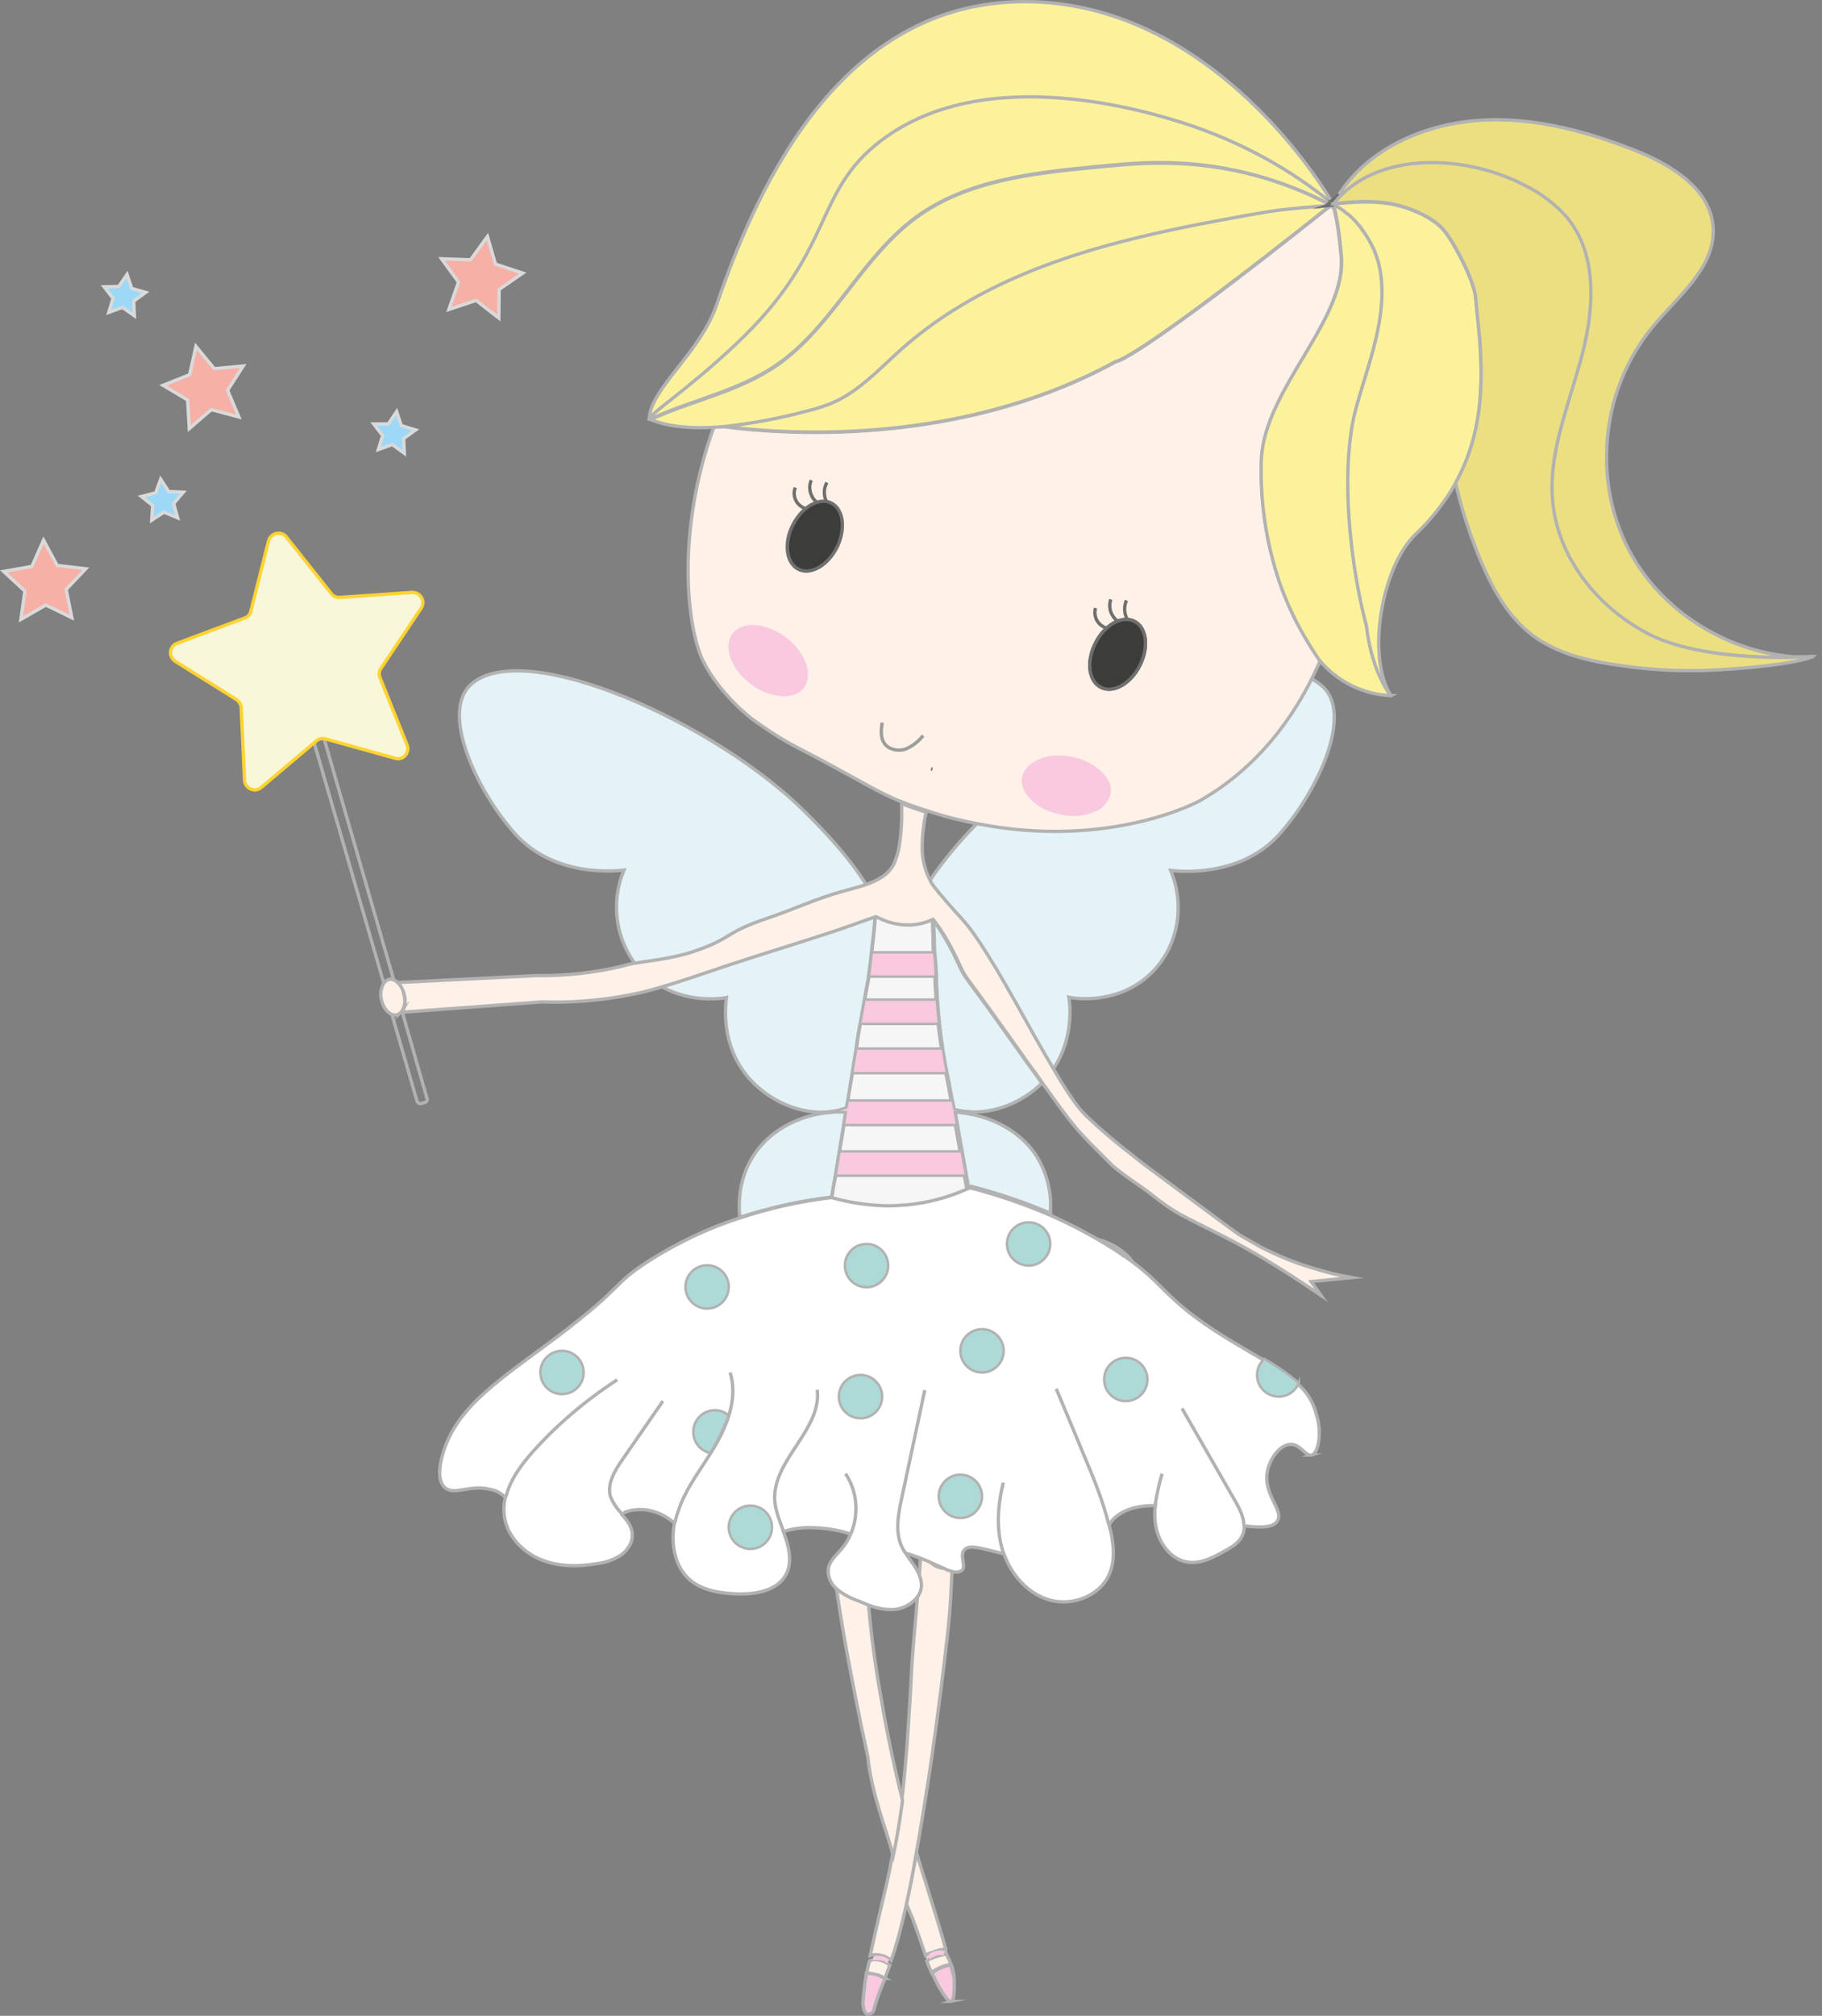 <?xml version="1.0" encoding="UTF-8" standalone="no"?>
<!-- Generator: Adobe Illustrator 26.3.1, SVG Export Plug-In . SVG Version: 6.00 Build 0)  -->

<svg
   version="1.1"
   id="Warstwa_1"
   x="0px"
   y="0px"
   viewBox="0 0 547.487 605.458"
   xml:space="preserve"
   sodipodi:docname="wrozka-logo.svg"
   width="547.487"
   height="605.458"
   inkscape:version="1.2 (dc2aeda, 2022-05-15)"
   xmlns:inkscape="http://www.inkscape.org/namespaces/inkscape"
   xmlns:sodipodi="http://sodipodi.sourceforge.net/DTD/sodipodi-0.dtd"
   xmlns="http://www.w3.org/2000/svg"
   xmlns:svg="http://www.w3.org/2000/svg"><rect x="0" y="0" width="547.487" height="605.458" fill="#808080" stroke="none"/><defs
   id="defs210" /><sodipodi:namedview
   id="namedview208"
   pagecolor="#ffffff"
   bordercolor="#666666"
   borderopacity="1.0"
   inkscape:showpageshadow="2"
   inkscape:pageopacity="0.0"
   inkscape:pagecheckerboard="0"
   inkscape:deskcolor="#d1d1d1"
   showgrid="false"
   inkscape:zoom="0.32350925"
   inkscape:cx="387.93327"
   inkscape:cy="248.83369"
   inkscape:window-width="1440"
   inkscape:window-height="791"
   inkscape:window-x="0"
   inkscape:window-y="23"
   inkscape:window-maximized="0"
   inkscape:current-layer="Warstwa_1" />
<style
   type="text/css"
   id="style9">
	.st0{fill:#F8C9DF;stroke:#B2B2B2;stroke-miterlimit:10;}
	.st1{fill:#F8C9DF;}
	.st2{fill:#FEF1E8;stroke:#B2B2B2;stroke-miterlimit:10;}
	.st3{fill:#E4F3F7;stroke:#B2B2B2;stroke-miterlimit:10;}
	.st4{fill:#EDEDED;stroke:#B2B2B2;stroke-miterlimit:10;}
	.st5{fill:none;stroke:#706F6F;stroke-miterlimit:10;}
	.st6{fill:none;stroke:#B2B2B2;stroke-miterlimit:10;}
	.st7{fill:#FCF29C;stroke:#B2B2B2;stroke-miterlimit:10;}
	.st8{fill:#3C3C3B;stroke:#706F6F;stroke-miterlimit:10;}
	.st9{fill:#F6F6F6;stroke:#B2B2B2;stroke-miterlimit:10;}
	.st10{fill:#F8F7D9;stroke:#FFD332;stroke-miterlimit:10;}
	.st11{fill:none;stroke:#9D9D9C;stroke-miterlimit:10;}
	.st12{fill:#ECDF82;stroke:#B2B2B2;stroke-miterlimit:10;}
	.st13{fill:#FFFFFF;stroke:#B2B2B2;stroke-miterlimit:10;}
	.st14{fill:#F6B0A6;stroke:#DADADA;stroke-miterlimit:10;}
	.st15{fill:#9DD8F7;stroke:#DADADA;stroke-miterlimit:10;}
	.st16{fill:#F8C9DF;stroke:#B2B2B2;stroke-width:0.75;stroke-miterlimit:10;}
	.st17{fill:#ADDAD6;stroke:#B2B2B2;stroke-width:0.75;stroke-miterlimit:10;}
</style>
<path
   class="st0"
   d="m 285.781,601.134 c -0.9,0.2 -2.2,-2 -3.4,-4 -0.9,-1.5 -1.6,-3 -2.3,-4.6 0.2,-0.1 0.3,-0.2 0.5,-0.3 1.6,-1.1 3.4,-1.8 5.3,-2.1 0.5,1.5 0.8,3.1 0.9,4.7 -0.1,0.3 0.3,5.9 -1,6.3 z"
   id="path11" />
<path
   class="st1"
   d="m 284.681,587.034 c -1.3,0.2 -2.6,0.5 -3.9,1 -0.8,0.2 -1.5,0.6 -2.1,1 -0.2,-0.6 -0.4,-1.1 -0.6,-1.6 0.6,-0.4 1.3,-0.7 2,-0.9 1.3,-0.5 2.7,-0.9 4.1,-1 0.2,0.5 0.4,1 0.5,1.5 z"
   id="path13" />
<path
   class="st2"
   d="m 284.181,585.434 c -1.4,0.1 -2.8,0.5 -4.1,1 -0.7,0.2 -1.4,0.5 -2,0.9 -0.2,-0.5 -0.3,-1 -0.5,-1.5 -0.7,-2.1 -1.8,-5.4 -3.3,-9.4 -0.7,-1.6 -1.3,-3.1 -1.9,-4.6 0.9,-4.1 1.9,-9.2 3,-15.5 0.5,1.6 0.9,3 1.2,4 1,3.4 1.3,4 2.8,9.1 2.1,6.5 3.7,12 4.8,16 z"
   id="path15" />
<path
   class="st2"
   d="m 285.681,590.034 c -1.9,0.3 -3.7,1 -5.3,2.1 -0.1,0.1 -0.3,0.2 -0.5,0.3 -0.5,-1.2 -1,-2.3 -1.4,-3.5 0.7,-0.4 1.4,-0.8 2.1,-1 1.2,-0.5 2.6,-0.8 3.9,-1 0.1,0.2 0.1,0.5 0.2,0.7 0.5,0.8 0.8,1.6 1,2.4 z"
   id="path17" />
<path
   class="st2"
   d="m 267.381,590.234 c -0.5,1.3 -1,2.7 -1.5,4 -0.4,-0.3 -0.9,-0.5 -1.4,-0.6 -1.3,-0.5 -2.7,-0.8 -4.1,-0.8 0.3,-1.5 0.5,-2.5 0.7,-3.1 0.1,-0.3 0.1,-0.5 0.2,-0.8 0.3,-0.2 0.7,-0.3 1.1,-0.3 1.8,-0.2 3.6,0.4 5,1.6 z"
   id="path19" />
<path
   class="st0"
   d="m 265.881,594.234 c 0,0.1 -0.1,0.2 -0.1,0.3 0,0.1 -0.1,0.3 -0.1,0.4 -1.2,2.7 -2.2,5.5 -3,8.3 0,0.5 -0.2,0.9 -0.5,1.2 -0.4,0.4 -0.9,0.6 -1.5,0.5 -1,-0.2 -1.2,-1.8 -1.3,-2.4 -0.1,-0.5 -0.1,-1.1 0,-1.7 0,-1 0.2,-2.4 0.4,-4.2 0.1,-1.2 0.3,-2.3 0.5,-3.3 0,-0.2 0.1,-0.4 0.1,-0.7 1.4,0.1 2.8,0.3 4.1,0.8 0.5,0.4 1,0.6 1.4,0.8 z"
   id="path21" />
<path
   class="st3"
   d="m 263.181,275.034 c 0,0 0,0.1 0,0.1 0,0 0,0.1 0,0.3 0,0 0,0.2 -0.1,0.8 -0.4,5 -0.5,5.3 -0.5,5.3 -0.2,1.2 -0.3,2.4 -0.4,3.5 0,0.3 -0.1,0.6 -0.1,0.9 -0.3,2.9 -0.6,5.4 -0.9,7.3 -0.1,0.6 -0.2,1 -0.2,1.5 -0.1,0.9 -0.4,2.5 -1,5.4 0,0.3 -0.1,0.7 -0.2,1.1 -0.5,2.7 -0.9,4.9 -1.1,6.2 -0.1,0.6 -0.2,1.1 -0.3,1.5 -0.2,1.4 -0.5,2.8 -0.7,4.2 0,0.1 0,0.2 0,0.4 0,0.2 -0.1,0.3 -0.1,0.5 0,0.2 -0.1,0.6 -0.1,0.9 -0.4,2.5 -0.8,4.9 -1.2,7.4 -0.5,2.8 -0.9,5.5 -1.4,8.3 -0.1,0.7 -0.2,1.4 -0.4,2.1 -1.6,0.6 -3.3,1 -5,1.2 -8.8,1 -18.5,-3.2 -24.6,-10.3 -8.5,-9.9 -6.8,-22 -6.6,-24 -0.9,0.2 -10.6,1.8 -19.6,-3.4 0.3,-0.1 0.6,-0.2 0.9,-0.3 4.9,-1.5 10.5,-3.4 19.6,-6.4 10.3,-3.4 20.6,-6.5 30.9,-9.9 4.8,-1.6 10.3,-3.7 13.1,-4.6 z"
   id="path23" />
<path
   class="st3"
   d="m 270.581,298.534 c 0,0.4 0,1 0,1.7 -0.1,2.5 -0.3,4.9 -0.6,7.3 -0.1,0.5 -0.1,1 -0.2,1.5 v 0 c -0.3,2 -0.8,3.9 -1.3,5.8 -0.7,2.5 -1.7,5 -2.9,7.4 -1.7,3.3 -4.1,6.2 -7.2,8.3 -1,0.7 -2,1.3 -3.1,1.7 -0.3,0.1 -0.6,0.2 -0.9,0.4 0.1,-0.7 0.2,-1.4 0.4,-2.1 0.4,-2.8 0.9,-5.5 1.3,-8.3 0.4,-2.5 0.8,-4.9 1.2,-7.4 0,-0.3 0.1,-0.6 0.1,-0.9 0,-0.3 0.1,-0.3 0.1,-0.5 0,-0.2 0,-0.2 0,-0.4 0.2,-1.4 0.5,-2.8 0.7,-4.2 0.1,-0.3 0.1,-0.8 0.3,-1.5 0.3,-1.4 0.6,-3.5 1.1,-6.2 0.1,-0.4 0.1,-0.8 0.2,-1.1 0.5,-2.9 0.8,-4.4 1,-5.4 0.1,-0.5 0.1,-1 0.2,-1.5 0.3,-2 0.6,-4.5 0.9,-7.3 0,-0.3 0.1,-0.6 0.1,-0.9 0.1,-1.2 0.3,-2.4 0.4,-3.5 0,0 0.1,-0.3 0.5,-5.3 0.1,-0.6 0.1,-0.8 0.1,-0.8 0,-0.2 0,-0.3 0,-0.3 0,0 0,-0.1 0,-0.1 -2.8,0.9 -8.3,3 -13.2,4.6 -10.3,3.4 -20.6,6.5 -30.9,9.9 -9,3 -14.6,5 -19.6,6.4 -0.3,0.1 -0.6,0.2 -0.9,0.3 -2,-1.2 -3.8,-2.6 -5.4,-4.2 -0.9,-1 -1.8,-2 -2.6,-3.1 v 0 c -5.6,-8 -6.7,-18.4 -2.9,-27.5 -2.2,0.3 -20.9,2.3 -32.7,-10.9 -11.8,-13.2 -22.6,-36.8 -13.1,-45 16.2,-14 73.4,11.7 100.3,38.5 5.2,5.2 12.2,12.3 18,21.3 2,3.2 3.8,6.5 5.4,9.9 l 0.5,1.2 v 0 c 1.3,3.1 2.4,6.4 3.1,9.7 0.2,0.8 0.4,1.6 0.5,2.4 v 0 c 0.3,1.6 0.5,3.2 0.6,4.9 0.5,1.7 0.6,3.4 0.5,5.2 z"
   id="path25" />
<path
   class="st3"
   d="m 313.181,325.234 c -5.9,5.9 -14.4,9.3 -22.2,8.7 -1.4,-0.1 -2.9,-0.3 -4.3,-0.7 -0.2,-0.9 -0.3,-1.8 -0.5,-2.6 -0.4,-2 -0.7,-3.8 -1,-5.4 l -0.6,-2.9 c -0.2,-0.8 -0.3,-1.6 -0.5,-2.5 -0.1,-0.6 -0.2,-1.2 -0.3,-1.8 -0.2,-1 -0.4,-2 -0.5,-3.1 -0.4,-2.4 -0.7,-4.8 -1,-7.4 0,-0.1 0,-0.2 0,-0.4 -0.1,-1 -0.2,-2 -0.3,-3 0,-0.1 0,-0.1 0,-0.2 -0.1,-0.8 -0.1,-1.7 -0.2,-2.5 v 0 c 0,-0.4 -0.1,-0.8 -0.1,-1.2 0,-0.4 -0.1,-0.9 -0.1,-1.3 0,-0.1 0,-0.3 0,-0.5 -0.1,-1.2 -0.1,-2.4 -0.2,-3.6 0,-0.5 0,-1 0,-1.5 -0.1,-2.9 -0.3,-5.6 -0.5,-7.3 -0.1,-1.2 -0.1,-2 -0.1,-2 0,-3.3 -0.3,-5.9 -0.2,-8.2 5.2,6.6 8.3,14.7 9.2,16.1 0.2,0.2 0.7,1.2 1.6,2.4 1.1,1.7 2.2,2.8 12.3,17 0.9,1.3 1.9,2.7 3,4.2 1.1,1.5 2.2,3.1 3.2,4.5 v 0 c 1.1,2.1 2.2,3.8 3.3,5.2 z"
   id="path27" />
<path
   class="st3"
   d="m 384.481,250.534 c -11.8,13.2 -30.5,11.2 -32.7,10.9 4.4,10.6 2.2,22.7 -5.5,30.5 -10,10.2 -23.9,7.9 -25.1,7.6 0.3,1.8 1.6,11.9 -4.4,21.1 -0.7,1 -1.4,2 -2.2,2.9 -0.5,0.6 -1,1.1 -1.6,1.7 -1,-1.5 -2.2,-3.1 -3.6,-5 v 0 c -1,-1.3 -2,-2.8 -3.2,-4.5 -1.2,-1.7 -2.1,-2.9 -3,-4.2 -10.1,-14.2 -11.2,-15.4 -12.3,-17 -0.9,-1.2 -1.5,-2.2 -1.6,-2.4 -0.9,-1.4 -4,-9.6 -9.2,-16.1 0,2.2 0.2,4.9 0.2,8.2 0,0 0,0.8 0.1,2 0.1,1.7 0.3,4.5 0.5,7.3 0,0.5 0,1 0,1.5 0,1.2 0.1,2.4 0.2,3.6 0,0.1 0,0.3 0,0.5 0,0.4 0,0.9 0.1,1.3 0.1,0.4 0.1,0.8 0.1,1.2 v 0 c 0.1,0.9 0.1,1.7 0.2,2.5 0,0.1 0,0.2 0,0.2 0.1,1 0.2,2 0.3,3 0,0.1 0,0.2 0,0.4 0.3,2.5 0.6,5 1,7.4 0.2,1 0.3,2.1 0.5,3.1 0.1,0.6 0.2,1.2 0.3,1.8 0.2,0.8 0.3,1.6 0.5,2.5 l 0.6,2.9 c 0.3,1.5 0.6,3.4 1,5.4 0.1,0.8 0.3,1.7 0.5,2.6 -0.9,-0.2 -1.7,-0.5 -2.5,-0.9 -1.1,-0.5 -2.1,-1 -3.1,-1.7 -3,-2.1 -5.5,-5 -7.2,-8.3 -1.2,-2.3 -2.2,-4.8 -2.9,-7.4 -0.6,-1.9 -1,-3.8 -1.3,-5.8 v 0 c -0.1,-0.5 -0.2,-1 -0.2,-1.5 -0.3,-2.4 -0.5,-4.9 -0.6,-7.3 0,-0.7 0,-1.3 0,-1.7 0,-1.7 0,-3.4 0.2,-5.1 0.1,-1.6 0.3,-3.3 0.6,-4.9 v 0 c 0.1,-0.8 0.3,-1.6 0.5,-2.4 0.6,-2.9 1.5,-5.7 2.6,-8.5 0.2,-0.7 0.5,-1.3 0.8,-2 1.7,-3.9 3.8,-7.7 6.2,-11.3 4.1,-6 8.8,-11.7 13.9,-16.9 1.2,-1.2 2.3,-2.4 3.4,-3.5 3.2,-3.1 6.5,-6.1 10,-8.9 3.5,-2.8 7.3,-5.5 11.2,-8.1 26.6,-17.7 61,-30.4 75.9,-23.5 1.2,0.5 2.2,1.2 3.2,2 10.2,8 -0.7,31.7 -12.4,44.8 z"
   id="path29" />
<path
   class="st3"
   d="m 254.181,334.034 -0.6,3.9 c -0.4,2.6 -0.8,5.2 -1.3,7.9 -0.4,2.4 -0.8,4.9 -1.2,7.3 -0.3,2.1 -0.7,4.3 -1.1,6.4 -9.4,1.1 -18.7,3.2 -27.7,6.1 -0.5,-5.3 0,-12.7 4.7,-19.4 5.3,-7.5 14.1,-11.4 22.3,-12.1 1.6,-0.2 3.3,-0.2 4.9,-0.1 z"
   id="path31" />
<path
   class="st4"
   d="m 268.881,347.334 c 0,1.9 -0.2,3.9 -0.7,5.8 -0.6,3 -1.5,5.9 -2.7,8.8 l -0.6,1.4 c -3.8,8.7 -8.6,17 -14.2,24.6 -6.8,9.1 -19.1,22.5 -30.7,28.5 -0.9,0.5 -1.9,0.9 -2.8,1.3 -4.8,2 -9.4,2.6 -13.2,0.7 -10.8,-5.3 -16.5,-30.5 -4.2,-41.5 8.6,-7.7 21.9,-4.7 23.7,-4.2 -0.7,-2.3 -1.1,-4.6 -1.3,-6.9 9,-3 18.3,-5 27.7,-6.1 0.3,-2.1 0.7,-4.3 1.1,-6.4 0.4,-2.4 0.8,-4.9 1.2,-7.3 0.4,-2.6 0.9,-5.2 1.3,-7.9 l 0.6,-3.9 c 4.5,0.3 8.5,1.6 11.1,3.9 0.3,0.2 0.6,0.5 0.8,0.8 1.7,2 2.7,4.5 2.8,7.1 0.1,0.2 0.1,0.8 0.1,1.3 z"
   id="path33" />
<path
   class="st3"
   d="m 315.581,364.634 c -7.7,-3.3 -15.7,-6 -23.8,-8.1 -0.3,0.1 -0.5,0.2 -0.8,0.4 -0.2,-1.3 -0.5,-2.6 -0.7,-3.8 -0.5,-2.5 -0.9,-5 -1.3,-7.3 -0.5,-2.7 -1,-5.4 -1.4,-7.9 -0.2,-1.3 -0.5,-2.6 -0.7,-3.9 1.4,0.1 2.8,0.2 4.2,0.5 7.4,1.3 15,5.1 19.8,11.8 3.6,5.3 5.3,11.8 4.7,18.3 z"
   id="path35" />
<path
   class="st4"
   d="m 333.681,418.334 c -13.5,6.6 -36.4,-16.8 -46.6,-30.5 -5.7,-7.7 -10.5,-16.1 -14.3,-24.9 -0.2,-0.4 -0.4,-0.9 -0.5,-1.3 -1.1,-2.8 -2,-5.6 -2.6,-8.6 -0.4,-1.9 -0.7,-3.8 -0.7,-5.8 0,-0.5 0,-1 0.1,-1.6 0.1,-2.6 1.1,-5.1 2.8,-7.1 0.2,-0.3 0.5,-0.5 0.8,-0.8 3.1,-2.8 8.5,-4.1 14.3,-3.9 0.2,1.2 0.5,2.5 0.7,3.9 0.4,2.5 0.9,5.1 1.4,7.9 0.4,2.4 0.9,4.9 1.3,7.3 0.2,1.3 0.5,2.6 0.7,3.8 0.3,-0.1 0.6,-0.2 0.8,-0.4 8.1,2.1 16.1,4.8 23.8,8.1 -0.2,2.7 -0.6,5.3 -1.4,7.9 1.5,-0.4 10.5,-2.4 18.5,0.9 v 0 c 1.9,0.8 3.7,1.9 5.3,3.3 0.1,0.1 0.2,0.2 0.3,0.3 0,0 0,0 0.1,0 11.5,11.5 5.9,36.3 -4.8,41.5 z"
   id="path37" />
<path
   class="st5"
   d="m 538.681,197.134 c 2.1,0.1 4.1,0.1 6,0.2 -2,0 -4,-0.1 -6,-0.2 z"
   id="path39" />
<path
   class="st2"
   d="m 402.381,84.634 c 0.6,-2.5 0.8,-5.1 0.6,-7.7 -0.6,-6.7 -1.4,-12.1 -2.5,-15.4 v 0 l -0.1,0.1 c 0,-0.1 0.1,-0.1 0.1,-0.2 0,0 0,0 0,-0.1 h -0.1 v 0 l -0.1,0.1 v 0 c -60.5,48.2 -65,47.2 -65,47.2 -41.9,23.1 -90.7,23.1 -118,19.5 l -2.8,0.2 c -11.5,31.6 -8,60.5 -3.2,70.2 4.9,10 14.8,17.5 14.8,17.5 10.1,7.2 12.4,7.8 21.9,12.9 9.5,5.1 14.2,8 20.1,10.7 1.5,0.7 2.9,1.2 2.9,1.2 0,0 2.9,1.2 6.7,2.4 0.4,0.1 0.7,0.2 0.7,0.2 l 2.4,0.8 c 4.5,1.4 8.8,2.4 13,3.2 40.1,7.8 66.7,-6.9 66.7,-6.9 18.1,-10.3 28.4,-25.9 33.9,-37.1 0.9,-1.8 1.6,-3.4 2.3,-4.9 l -0.1,-0.2 v 0 c -2.1,-3.1 -4.1,-6.3 -5.9,-9.6 -2.5,-4.6 -4.6,-9.4 -6.3,-14.4 -3.9,-11.5 -5.7,-23.6 -5.3,-35.7 0.3,-18.6 19.5,-36.9 23.3,-54 z m -151,79.8 c -2.8,5.5 -8,8.4 -11.6,6.5 -3.6,-1.9 -4.4,-7.8 -1.6,-13.2 2.8,-5.4 8,-8.4 11.6,-6.5 3.6,1.9 4.4,7.7 1.6,13.2 z m 77.8,28.7 c 2.8,-5.5 8,-8.4 11.7,-6.5 3.7,1.9 4.4,7.8 1.6,13.2 -2.8,5.4 -8,8.4 -11.7,6.5 -3.7,-1.9 -4.3,-7.7 -1.6,-13.2 z"
   id="path41" />
<path
   class="st6"
   d="m 118.281,294.234 c -0.4,-0.1 -0.8,-0.2 -1.1,-0.1 -0.8,0.2 -1.4,0.7 -1.8,1.4 l -21,-72.5 0.6,-0.5 c 0.7,-0.6 1.6,-0.8 2.4,-0.7 z"
   id="path43" />
<path
   class="st1"
   d="m 332.981,234.334 c -1.7,-3.1 -5.7,-5.9 -10.7,-7 -1.3,-0.3 -2.6,-0.4 -3.9,-0.4 -3.2,-0.2 -6.3,0.8 -8.9,2.7 -1.1,0.9 -1.9,2.2 -2.3,3.6 -0.1,0.6 -0.2,1.2 -0.1,1.9 0.5,4.2 5.1,8.2 11.5,9.5 0.2,0 0.3,0.1 0.5,0.1 3.2,0.7 6.5,0.4 9.6,-0.8 2.6,-1 4.4,-2.9 4.9,-5.2 0.5,-1.5 0.2,-3.1 -0.6,-4.4 z m -96.8,-42.9 c -4.2,-3.1 -9,-4.3 -12.5,-3.4 -1.4,0.4 -2.7,1.2 -3.6,2.3 -2.9,3.9 -0.4,10.7 5.5,15.1 0.1,0.1 0.3,0.2 0.4,0.3 2.6,2 5.7,3.1 9,3.4 2.8,0.1 5.2,-0.7 6.6,-2.6 0.9,-1.3 1.3,-2.8 1.2,-4.3 -0.1,-3.5 -2.6,-7.7 -6.6,-10.8 z"
   id="path45" />
<path
   class="st5"
   d="m 342.481,199.934 c -2.8,5.5 -8,8.4 -11.7,6.5 -3.7,-1.9 -4.4,-7.8 -1.6,-13.3 2.8,-5.5 8,-8.4 11.7,-6.5 3.7,1.9 4.4,7.8 1.6,13.3 z"
   id="path47" />
<path
   class="st5"
   d="m 400.481,61.334 v 0 0 c 0,-0.1 0,0 0,0 z"
   id="path49" />
<path
   class="st5"
   d="m 400.581,61.434 -0.1,0.1 c -0.1,0 0,-0.1 0.1,-0.1 0,-0.1 -0.1,0 0,0 z"
   id="path51" />
<path
   class="st5"
   d="m 400.481,61.234 v 0"
   id="path53" />
<path
   class="st5"
   d="m 400.481,61.234 v 0"
   id="path55" />
<path
   class="st5"
   d="m 400.381,61.234 c 0.1,0 0.1,0 0,0"
   id="path57" />
<path
   class="st5"
   d="m 400.581,61.034 c 0,0.1 -0.1,0.1 -0.1,0.1 v 0 0 0 0 0"
   id="path59" />
<path
   class="st5"
   d="m 386.681,75.334 v 0"
   id="path61" />
<path
   class="st7"
   d="m 400.381,61.234 v 0 0 c -60.6,48.2 -65.1,47.3 -65.1,47.3 -41.9,23.1 -90.7,23.1 -118,19.5 8.5,-0.9 16.9,-2.5 25.1,-4.7 3,-0.7 6,-1.7 8.8,-3 7,-3.3 12.5,-9.1 18.2,-14.4 2.1,-1.9 4.2,-3.8 6.5,-5.5 l 0.1,-0.1 c 25.7,-20.2 58.7,-28.4 91.1,-34.4 5,-0.9 9,-1.7 14.2,-2.5 5.5,-0.9 11.9,-1.3 17.6,-1.8 l 0.9,-0.1 -0.2,-0.1 z"
   id="path63" />
<path
   class="st7"
   d="m 400.481,61.234 v 0 0 l -0.8,0.2 c -16.1,-8.4 -33.9,-12.8 -52.1,-12.6 -6.5,0 -12.9,0.7 -19.3,1.3 -18.4,1.8 -37.8,4.1 -52.8,14.9 -15.8,11.5 -24.3,30.8 -39.7,42.8 -12.1,9.3 -26.4,11.7 -39.6,17.7 l -0.6,0.2 v 0 l -0.5,0.1 c 0.3,-9.1 15.4,-19.9 20.3,-34.4 13,-38 38.8,-92.5 95,-90.9 54.8,1.6 87.8,56.5 90.1,60.6 v 0 z"
   id="path65" />
<path
   class="st5"
   d="m 400.481,61.334 v 0 0"
   id="path67" />
<path
   class="st7"
   d="m 400.481,61.234 v 0 l -0.8,0.2 c -16.1,-8.4 -33.9,-12.8 -52.1,-12.6 -6.5,0 -12.9,0.7 -19.3,1.3 -18.4,1.8 -37.8,4.1 -52.8,14.9 -15.8,11.5 -24.3,30.8 -39.7,42.8 -12.1,9.3 -26.4,11.7 -39.6,17.7 l -0.5,0.2 c 0,0 0,0 -0.1,0 v 0 c -1.4,-0.8 10.6,-8.2 25.7,-22.5 29.8,-28.1 22.9,-45.5 43.6,-61.1 31.5,-23.8 80.5,-8.4 91,-5.1 16.3,5.3 31.4,13.4 44.6,24.2 z"
   id="path69" />
<path
   class="st5"
   d="M 400.581,61.334 Z"
   id="path71" />
<path
   class="st5"
   d="m 400.581,61.134 h -0.1 v 0"
   id="path73" />
<path
   class="st8"
   d="m 342.481,199.934 c -2.8,5.5 -8,8.4 -11.7,6.5 -3.7,-1.9 -4.4,-7.8 -1.6,-13.3 2.8,-5.5 8,-8.4 11.7,-6.5 3.7,1.9 4.4,7.8 1.6,13.3 z"
   id="path75" />
<path
   class="st8"
   d="m 251.481,164.434 c -2.8,5.5 -8,8.4 -11.6,6.5 -3.6,-1.9 -4.4,-7.8 -1.6,-13.3 2.8,-5.5 8,-8.4 11.6,-6.5 3.6,1.9 4.3,7.8 1.6,13.3 z"
   id="path77" />
<path
   class="st5"
   d="m 280.181,231.034 -0.4,-0.1"
   id="path79" />
<path
   class="st9"
   d="m 291.181,358.034 c -5.8,2.6 -11.9,4.2 -18.2,4.9 h -0.3 c -2.6,0.2 -5.1,0.3 -7.7,0.3 -5.1,-0.1 -10.2,-0.9 -15.2,-2.3 0.1,-0.5 0.1,-0.9 0.2,-1.4 0.3,-2.1 0.7,-4.3 1.1,-6.4 0.4,-2.4 0.8,-4.9 1.2,-7.3 0.4,-2.6 0.9,-5.2 1.3,-7.9 l 0.6,-3.9 c 0.1,-0.5 0.2,-0.9 0.2,-1.4 0.1,-0.7 0.2,-1.4 0.4,-2.1 0.4,-2.8 0.9,-5.5 1.4,-8.3 0.4,-2.5 0.8,-4.9 1.2,-7.4 0,-0.3 0.1,-0.6 0.1,-0.9 0,-0.3 0.1,-0.3 0.1,-0.5 0,-0.2 0,-0.2 0,-0.4 0.2,-1.4 0.5,-2.8 0.7,-4.2 0.1,-0.3 0.1,-0.8 0.3,-1.5 0.3,-1.4 0.6,-3.5 1.1,-6.2 0.1,-0.4 0.1,-0.8 0.2,-1.1 0.5,-2.9 0.8,-4.4 1,-5.4 0.1,-0.5 0.1,-1 0.2,-1.5 0.3,-2 0.6,-4.5 0.9,-7.3 0,-0.3 0.1,-0.6 0.1,-0.9 0.1,-1.2 0.3,-2.4 0.4,-3.5 0,0 0.1,-0.3 0.5,-5.3 0.1,-0.6 0.1,-0.8 0.1,-0.8 0,-0.2 0,-0.3 0,-0.3 0,0 0,-0.1 0,-0.1 v 0 l 2.4,0.1 8.1,0.4 6.6,0.3 v 0 c 0,2.2 0.2,4.9 0.2,8.2 0,0 0,0.8 0.1,2 0.1,1.7 0.3,4.5 0.5,7.3 0,0.5 0,1 0,1.5 0,1.2 0.1,2.4 0.2,3.6 0,0.1 0,0.3 0,0.5 0,0.4 0,0.9 0.1,1.3 0.1,0.4 0.1,0.8 0.1,1.2 v 0 c 0.1,0.9 0.1,1.7 0.2,2.5 0,0.1 0,0.2 0,0.2 0.1,1 0.2,2 0.3,3 0,0.1 0,0.2 0,0.4 0.3,2.5 0.6,5 1,7.4 0.2,1 0.3,2.1 0.5,3.1 0.1,0.6 0.2,1.2 0.3,1.8 0.2,0.8 0.3,1.6 0.5,2.5 l 0.6,2.9 c 0.3,1.5 0.6,3.4 1,5.4 0.1,0.8 0.3,1.7 0.5,2.6 0,0.3 0.1,0.6 0.1,0.9 0.2,1.2 0.5,2.5 0.7,3.9 0.4,2.5 0.9,5.1 1.4,7.9 0.4,2.4 0.9,4.9 1.3,7.3 0.2,1.3 0.5,2.6 0.7,3.8 0.5,0.4 0.6,0.8 0.7,1.1 z"
   id="path81" />
<path
   class="st2"
   d="m 393.981,384.934 c 1,1.4 2,2.8 3,4.2 -3.2,-2.2 -7.4,-5 -12.5,-8.2 l -0.8,-0.5 c -4.2,-2.6 -9.2,-5.6 -15.5,-8.8 -14.3,-7.3 -14.3,-6.7 -22.5,-13.1 -3.3,-2.6 -9.2,-6.2 -12.1,-9.1 -4.9,-5 -8.5,-8.2 -12.7,-13.7 -2.7,-3.5 -4.6,-6.2 -7.6,-10.4 -1,-1.5 -2.2,-3.1 -3.6,-5 v 0 c -1,-1.3 -2,-2.8 -3.2,-4.5 -1.2,-1.7 -2.1,-2.9 -3,-4.2 -10.1,-14.2 -11.2,-15.4 -12.3,-17 -0.9,-1.2 -1.5,-2.2 -1.6,-2.4 -0.9,-1.4 -4,-9.6 -9.2,-16.1 -2.3,1.1 -4.9,1.7 -7.4,1.7 -2.3,0 -4.6,-0.4 -6.8,-1.2 v 0 c -1,-0.4 -2,-0.8 -3,-1.3 -2.8,0.9 -8.3,3 -13.2,4.6 -10.3,3.4 -20.6,6.5 -30.9,9.9 -9,3 -14.6,5 -19.6,6.4 -0.3,0.1 -0.6,0.2 -0.9,0.3 -3.1,0.9 -6.2,1.7 -9.4,2.3 -8.7,1.7 -17.6,2.4 -26.5,2.1 l -41.8,3.1 v 0 -0.1 0 c 0.8,-1.4 1,-3.1 0.7,-4.7 0,-0.2 -0.1,-0.5 -0.2,-0.7 -0.1,-0.3 -0.2,-0.6 -0.3,-0.8 0,0 0,-0.1 -0.1,-0.1 -0.1,-0.3 -0.2,-0.5 -0.4,-0.7 -0.1,-0.1 -0.2,-0.3 -0.2,-0.4 -0.2,-0.2 -0.4,-0.5 -0.6,-0.7 -0.3,-0.3 -0.5,-0.5 -0.8,-0.7 v 0 0 l 42.2,-2.1 c 8.6,0.1 17.2,-0.8 25.6,-2.8 0.7,-0.2 1.5,-0.4 2.2,-0.6 0.4,-0.1 0.9,-0.2 1.5,-0.3 v 0 c 3.6,-0.6 11.4,-1.4 17.5,-3.4 12.6,-4.2 8.9,-5.5 22.8,-10.2 7.4,-2.5 14.5,-5.8 22,-7.9 2.4,-0.7 5,-1.3 7.3,-2.1 3.8,-1.3 7,-3.1 8.6,-6.4 0.7,-1.7 1.2,-3.4 1.5,-5.1 0.7,-4.3 0.9,-8.6 0.7,-12.9 0,0 2.9,1.2 6.7,2.4 0.4,0.1 0.7,0.2 0.7,0.2 -0.6,2.6 -1.6,9.2 -1,13.4 0.3,2.5 1.1,5 2.3,7.3 0,0 0.1,0.1 0.1,0.2 0.5,0.9 1.3,2 4.5,5.7 2.2,2.5 3.2,3.7 4.8,5.4 5.8,6.1 15.3,23.5 21.5,34.6 0.1,0.1 0.1,0.1 0.1,0.2 2.4,4.2 4.4,7.7 6.1,10.5 0.8,1.4 1.5,2.6 2.2,3.7 4.3,6.9 6,8.7 7.4,10.1 4.7,4.5 9.6,8.6 14.7,12.5 2.2,1.8 3.8,3 14.5,10.9 10.7,7.9 16.1,12 17.7,12.9 2,1.2 3.9,2.2 5.6,3.2 5.1,2.6 10.4,4.8 15.9,6.4 3.8,1.2 7.6,2.1 11.5,2.8 z"
   id="path83" />
<path
   class="st2"
   d="m 287.381,466.734 c -0.1,1.4 -0.5,2.8 -1.2,4.1 0,0.4 -0.1,0.7 -0.1,1.1 -0.3,3.9 -0.2,9 -1.5,20.3 -2.3,19.9 -4.5,35.2 -5.2,39.6 -1.5,9.8 -2.8,17.9 -4,24.5 -1.1,6.4 -2.1,11.5 -3,15.5 -1.7,7.9 -3,12 -3.7,14.3 -0.3,0.9 -0.6,1.8 -0.9,2.7 -1.4,-1.2 -3.1,-1.8 -5,-1.7 -0.4,0 -0.9,0.1 -1.3,0.2 1,-4.5 2,-9.1 3.1,-13.7 1.6,-6.7 2.4,-10 3.2,-14.4 0.1,-0.6 0.2,-1.2 0.4,-1.8 0.8,-3.9 1.8,-9.3 2.7,-15.8 0,-0.4 0.1,-0.7 0.1,-1.1 0.4,-3 0.8,-7 1.5,-15.5 0.8,-11.2 1.3,-19.9 1.5,-24.6 0.2,-4 1.1,-13.2 1.8,-21.7 0.2,-1.8 0.3,-3.6 0.4,-5.2 0.2,-2 0.3,-3.9 0.4,-5.5 0,-0.5 0.1,-1 0.1,-1.4 0.5,0.5 1.2,1.1 1.9,1.8 0.4,0.3 0.8,0.7 1.1,0.9 1.1,1 2.4,1.6 3.8,1.7 0.4,0 0.8,-0.1 1.2,-0.2 1,-0.4 1.6,-0.5 2.1,-2.5 0.1,-0.2 0.1,-0.4 0.1,-0.6 0.4,-0.3 0.5,-0.7 0.5,-1 z"
   id="path85" />
<path
   class="st6"
   d="m 120.881,303.534 v 0 c 0,0 0,0 0,0 z"
   id="path87" />
<path
   class="st6"
   d="m 127.681,331.134 -1,0.3 c -0.6,0.2 -1.2,-0.2 -1.4,-0.8 l -7.5,-25.9 c 0.4,0.1 0.8,0.2 1.2,0.1 0.7,-0.2 1.3,-0.6 1.7,-1.2 0,0 0.1,0 0.1,-0.1 v 0.1 l 7.5,26.2 c 0.3,0.5 0,1.1 -0.6,1.3 z"
   id="path89" />
<path
   class="st5"
   d="m 409.981,69.634 -8.5,-7.9 c 0.4,0.2 0.8,0.5 1.2,0.7 l 1.2,0.8 1.1,0.9 c 0.3,0.3 0.6,0.5 1,0.8 l 0.3,0.3 c 0.3,0.3 0.6,0.6 0.9,0.9 0.3,0.3 0.5,0.6 0.8,0.9 0.1,0.1 0.2,0.3 0.3,0.4 0.3,0.3 0.5,0.7 0.8,1 0.3,0.4 0.6,0.8 0.9,1.2 z"
   id="path91" />
<path
   class="st5"
   d="m 400.481,61.334 v 0 c 0,-0.1 0,-0.1 0.1,-0.2"
   id="path93" />
<path
   class="st7"
   d="m 417.981,208.934 c -8.3,-0.3 -16.1,-4.2 -21.5,-10.6 v 0 c -2.1,-3.1 -4.1,-6.3 -5.9,-9.6 -2.5,-4.6 -4.6,-9.4 -6.3,-14.4 -3.8,-11.5 -5.6,-23.5 -5.3,-35.6 0.4,-18.8 19.6,-37.1 23.5,-54.2 0.6,-2.5 0.8,-5.1 0.6,-7.7 -0.6,-6.7 -1.4,-12.1 -2.4,-15.4 v 0 0 c 0.3,0.1 0.5,0.3 0.8,0.4 v 0 c 0.4,0.2 0.8,0.5 1.2,0.7 l 1.2,0.8 1.1,0.9 c 0.3,0.3 0.6,0.5 1,0.8 l 0.3,0.3 c 0.3,0.3 0.6,0.6 0.9,0.9 0.3,0.3 0.5,0.6 0.8,0.9 0.1,0.1 0.2,0.3 0.3,0.4 0.3,0.3 0.5,0.7 0.8,1 0.3,0.4 0.6,0.8 0.9,1.2 v 0 c 0.3,0.4 0.6,0.9 0.9,1.4 0.3,0.5 0.4,0.6 0.6,1 0.4,0.7 0.8,1.4 1.1,2.1 0.2,0.4 0.3,0.7 0.5,1.1 0.2,0.6 0.4,1.1 0.6,1.6 0.1,0.3 0.2,0.6 0.3,0.9 0.2,0.6 0.4,1.2 0.5,1.8 1.7,7.4 0.8,15.1 -1,22.4 -1.8,7.3 -4.4,14.4 -6.2,21.7 -0.5,2 -0.9,4.1 -1.2,6.1 0,0 0,0 0,0.1 -2.6,17.6 0.2,41.5 4.6,58 v 0 c 0.4,3.3 1,6.6 2,9.8 0.7,2.5 1.6,4.8 2.8,7.1 0.7,1.5 1.5,2.8 2.5,4.1 z"
   id="path95" />
<path
   class="st7"
   d="m 399.681,61.534 -0.6,0.2 c -5.6,0.5 -12.1,0.9 -17.6,1.8 -5.2,0.8 -9.2,1.6 -14.2,2.5 -32.5,6 -65.4,14.2 -91.1,34.4 l -0.1,0.1 c -2.2,1.7 -4.4,3.6 -6.5,5.5 -5.7,5.2 -11.2,11 -18.2,14.4 -2.8,1.3 -5.8,2.3 -8.8,3 -8.2,2.2 -16.7,3.8 -25.1,4.7 l -2.8,0.2 c -6.9,0.4 -13.7,-0.1 -19.2,-2.3 l 0.2,-0.1 0.5,-0.2 c 13.2,-6 27.6,-8.4 39.6,-17.7 15.4,-12 23.9,-31.3 39.7,-42.8 15,-10.9 34.4,-13.1 52.8,-14.9 6.4,-0.6 12.9,-1.3 19.3,-1.3 18.1,-0.3 36,4 52.1,12.5 z"
   id="path97" />
<path
   class="st5"
   d="m 399.881,61.634 -0.9,0.1 0.6,-0.2 z"
   id="path99" />
<path
   class="st2"
   d="m 120.881,303.534 c 0,0 0,0 0,0 -0.4,0.7 -1.1,1.2 -1.8,1.3 -0.4,0.1 -0.8,0 -1.2,-0.1 -1.5,-0.5 -2.8,-2.2 -3.3,-4.6 -0.4,-1.6 -0.1,-3.2 0.6,-4.6 0.4,-0.7 1,-1.2 1.8,-1.4 0.4,-0.1 0.8,0 1.1,0.1 0.3,0.1 0.6,0.2 0.8,0.4 1.4,1 2.3,2.5 2.5,4.2 0.5,1.6 0.3,3.3 -0.5,4.7 z"
   id="path101" />
<path
   class="st2"
   d="m 268.181,527.834 c 1,4.6 2,8.9 3,12.8 0,0.4 -0.1,0.8 -0.1,1.1 -0.9,6.6 -1.9,12 -2.7,15.8 -0.2,-0.6 -0.3,-1.3 -0.5,-2 -1.5,-5.6 -6.1,-17.3 -7.1,-27.8 -2.3,-10.6 -4.5,-21.6 -6.6,-33.1 -1.3,-7.2 -2.3,-13.8 -3.3,-20.7 v 0 l 9.5,5.2 0.4,0.2 c 0.8,10.9 2.3,21.7 4.3,32.5 0.5,3.2 1.6,8.9 3.1,16 z"
   id="path103" />
<path
   class="st10"
   d="m 114.481,200.734 c -0.6,0.8 -0.7,1.9 -0.3,2.8 l 8.1,20.1 c 0.7,1.5 0,3.3 -1.5,4 -0.7,0.3 -1.4,0.3 -2.1,0.1 l -20.9,-5.8 -0.3,-0.1 c -0.9,-0.1 -1.8,0.1 -2.4,0.7 l -0.6,0.5 -16,13.5 c -1.3,1.1 -3.2,0.9 -4.3,-0.4 -0.4,-0.5 -0.7,-1.2 -0.7,-1.8 l -1,-21.7 c 0,-1 -0.6,-1.9 -1.4,-2.5 l -18.4,-11.5 c -1.4,-0.9 -1.9,-2.8 -1,-4.2 0.4,-0.6 0.9,-1 1.5,-1.2 l 20.3,-7.6 c 1,-0.3 1.7,-1.1 1.9,-2.1 l 5.3,-21 c 0.4,-1.6 2,-2.7 3.7,-2.3 0.7,0.2 1.3,0.5 1.7,1.1 l 13.5,17 c 0.6,0.8 1.6,1.2 2.6,1.1 l 21.6,-1.5 c 1.7,-0.1 3.1,1.2 3.3,2.8 0,0.7 -0.1,1.3 -0.5,1.9 z"
   id="path105" />
<path
   class="st5"
   d="m 401.381,61.834 c -0.3,-0.2 -0.5,-0.3 -0.8,-0.4 v 0 c 0,-0.1 0.1,-0.1 0.1,-0.1 v 0 0 z"
   id="path107" />
<path
   class="st5"
   d="m 238.981,146.434 c -1,2.5 0.3,5.3 2.8,6.2 0,0 0.1,0 0.1,0"
   id="path109" />
<path
   class="st5"
   d="m 243.781,144.234 c -0.5,1.1 -0.6,2.4 -0.3,3.5 0.3,1.2 0.9,2.2 1.8,3"
   id="path111" />
<path
   class="st5"
   d="m 248.481,144.934 c -1,1.7 -1,3.8 -0.2,5.6"
   id="path113" />
<path
   class="st5"
   d="m 329.181,182.634 c -0.7,2.6 0.7,5.2 3.3,6 0,0 0,0 0,0"
   id="path115" />
<path
   class="st5"
   d="m 333.781,180.034 c -0.4,1.1 -0.4,2.4 -0.1,3.5 0.4,1.2 1.1,2.2 2,2.9"
   id="path117" />
<path
   class="st5"
   d="m 338.481,180.334 c -0.8,1.8 -0.7,3.9 0.2,5.6"
   id="path119" />
<path
   class="st11"
   d="m 265.081,217.034 c -0.3,2.1 -0.6,4.5 0.7,6.3 1.3,1.8 4,2.4 6.2,1.7 2.1,-0.8 4,-2.3 5.4,-4.1"
   id="path121" />
<path
   class="st12"
   d="m 544.681,197.234 c -16,0.8 -37.6,-0.2 -50.7,-7.4 -14.2,-7.8 -25.6,-21.9 -27.4,-38 -1,-9.1 0.9,-18.1 3.4,-27 1.6,-5.6 3.4,-11.1 4.9,-16.6 4,-14.4 5.4,-31.3 -4.1,-42.8 -3.4,-3.9 -7.6,-7.1 -12.2,-9.4 -18.1,-9.7 -45.2,-10.8 -57.9,5.2 h -0.1 c 0.5,-1 1.1,-1.9 1.7,-2.8 8.5,-13 23.5,-20.2 39.1,-22 16.9,-1.9 33.8,2.4 49.6,8.6 11,4.3 23.1,11.6 23.8,23.4 0.7,11.8 -10.4,20.4 -18,29.5 -9,10.9 -13.9,24.5 -14,38.7 -0.2,9.9 2.1,19.6 6.6,28.4 9.5,18.2 28.9,30.5 49.2,32.2 0,0 0.1,0 0.1,0 2,0 4,0.1 6,0 z"
   id="path123" />
<path
   class="st5"
   d="m 402.281,58.434 c -0.6,0.9 -1.1,1.8 -1.7,2.8 v 0 c 0,0 -0.1,0 -0.1,0 v 0 h -0.1 c -0.4,-0.1 -0.7,-0.1 -1.1,-0.1 0.1,-0.1 0.3,-0.3 0.4,-0.4 l 0.3,-0.3 c 0.8,-0.7 1.5,-1.4 2.3,-2 z"
   id="path125" />
<path
   class="st7"
   d="m 437.381,145.134 c -3.2,5.6 -7.2,10.8 -11.9,15.2 -10.7,10.3 -14.8,37.5 -7.5,48.6 -1,-1.3 -1.9,-2.6 -2.6,-4.1 -1.2,-2.3 -2.1,-4.6 -2.8,-7.1 -1,-3.2 -1.6,-6.5 -2,-9.8 v 0 c -4.4,-16.5 -7.2,-40.4 -4.6,-58 0,0 0,0 0,-0.1 0.3,-2.1 0.7,-4.1 1.2,-6.1 1.9,-7.3 4.5,-14.4 6.2,-21.7 1.7,-7.3 2.7,-15 1,-22.4 -0.1,-0.6 -0.3,-1.2 -0.5,-1.8 -0.1,-0.3 -0.2,-0.6 -0.3,-0.9 -0.2,-0.6 -0.4,-1.1 -0.6,-1.6 -0.1,-0.4 -0.3,-0.7 -0.5,-1.1 -0.3,-0.7 -0.7,-1.4 -1.1,-2.1 -0.2,-0.3 -0.4,-0.7 -0.6,-1 -0.2,-0.3 -0.6,-0.9 -0.9,-1.4 v 0 c -0.3,-0.4 -0.6,-0.8 -0.9,-1.2 -0.2,-0.4 -0.5,-0.7 -0.8,-1 -0.1,-0.1 -0.2,-0.3 -0.3,-0.4 -0.3,-0.3 -0.5,-0.6 -0.8,-0.9 -0.3,-0.3 -0.6,-0.6 -0.9,-0.9 l -0.3,-0.3 c -0.3,-0.3 -0.6,-0.6 -1,-0.8 -0.4,-0.2 -0.8,-0.6 -1.1,-0.9 l -1.2,-0.8 c -0.4,-0.3 -0.8,-0.5 -1.2,-0.7 v 0 l -0.6,-0.6 v 0 c 5.4,-0.5 11,-0.9 16.4,-0.1 5.4,0.8 13.3,3.9 16.8,8.2 3.1,3.9 8.9,14.9 9.4,19.9 0.4,3.9 0.9,8 1.2,12.2 1.1,13.9 0.9,29.1 -7.2,43.7 z"
   id="path127" />
<path
   class="st5"
   d="m 400.581,61.134 h 0.1 v 0 c 0,0 0,0 -0.1,0 z"
   id="path129" />
<path
   class="st12"
   d="m 544.681,197.234 c -6.4,2.7 -28.3,4.2 -35.3,4.2 -8.3,0.1 -16.7,-0.6 -24.9,-1.9 -8.4,-1.3 -16.9,-3.5 -23.8,-8.6 -7.4,-5.5 -12.1,-13.9 -15.7,-22.4 -3.2,-7.6 -5.8,-15.5 -7.6,-23.5 8.1,-14.6 8.3,-29.8 7.2,-43.7 -0.4,-4.2 -0.8,-8.3 -1.2,-12.2 -0.5,-5 -6.2,-16 -9.4,-19.9 -3.5,-4.3 -11.3,-7.3 -16.8,-8.2 -5.5,-0.9 -10.9,-0.4 -16.4,0.1 12.7,-16 39.8,-14.9 57.9,-5.2 4.6,2.3 8.8,5.5 12.2,9.4 9.5,11.5 8.1,28.4 4.1,42.8 -1.5,5.5 -3.3,11 -4.9,16.6 -2.6,8.9 -4.5,17.9 -3.4,27 1.9,16.1 13.2,30.2 27.4,38 13,7.3 34.6,8.3 50.6,7.5 z"
   id="path131" />
<path
   class="st13"
   d="m 394.181,437.034 c -1.8,0.6 -3.4,-3.4 -6.5,-3.2 -3.1,0.2 -6,4.1 -6.8,7.9 -1.5,7.2 5.1,11.9 2.9,15.2 -1.5,2.2 -5.8,1.8 -9.7,1.4 h -0.2 c 0,1 -0.1,2 -0.6,2.9 -1,2.3 -3.4,3.6 -5.6,4.8 -3.2,1.8 -6.7,3.6 -10.4,3.2 -5.3,-0.5 -9.1,-5.7 -10,-10.9 -0.3,-2 -0.4,-4.1 -0.1,-6.1 -4.2,-0.1 -8.5,0.7 -11.7,3.2 -0.9,0.7 -1.7,1.6 -2.2,2.6 0.1,0.7 0.3,1.3 0.5,2 0.9,4.3 1.3,8.9 -0.5,12.9 -2.8,6.4 -10.9,9.5 -17.7,7.7 -6.6,-1.8 -11.6,-7.5 -13.9,-13.9 -6.3,-1.5 -10.5,-3.1 -12,-1.1 -1.4,1.8 0.8,4.8 -0.7,6.1 -0.8,0.5 -1.9,0.6 -2.8,0.3 -0.8,-0.2 -1.7,-0.5 -2.4,-0.9 v 0 c -0.9,-0.4 -1.8,-0.8 -2.7,-1.2 l -1.1,-0.5 c -1,-0.5 -2.1,-0.9 -3.1,-1.3 -1.6,-0.6 -3.2,-1.2 -4.8,-1.7 1.5,2.4 3.6,4.7 4.4,7.3 0.3,0.9 0.4,1.8 0.4,2.7 -0.1,0.9 -0.3,1.8 -0.8,2.6 -1.7,2.6 -4.5,4.2 -7.6,4.4 -2.5,0.1 -5.1,-0.4 -7.4,-1.3 -1.3,-0.5 -2.6,-1.1 -4,-1.6 -2.1,-0.8 -4,-1.9 -5.7,-3.3 0,0 -0.1,0 -0.1,-0.1 -1.7,-1.5 -2.6,-3.7 -2.4,-6 0.4,-2.3 2.4,-4 4,-5.9 1.1,-1.3 2.1,-2.8 2.7,-4.5 -4,-1.3 -8.3,-1.9 -12.5,-1.9 -2.6,0 -5.2,0.4 -7.7,1.2 0.2,0.6 0.4,1.1 0.6,1.7 1.3,3.6 2,7.8 0.2,11.2 -2.6,4.9 -9.2,6 -14.8,5.8 -4.8,-0.2 -9.9,-0.9 -13.7,-3.9 -5,-4 -6.2,-11.1 -5,-17.5 -0.5,-0.3 -1,-0.6 -1.5,-1 -2.2,-1.6 -4.8,-2.6 -7.6,-2.9 -3,-0.2 -6.1,0.5 -6.7,1.5 0.5,0.6 1,1.1 1.4,1.7 0.9,1.1 1.5,2.4 1.7,3.8 0.1,1.4 -0.2,2.9 -1,4.1 -0.6,1 -1.4,1.8 -2.3,2.5 -2.2,1.4 -4.6,2.3 -7.2,2.6 -5.7,1 -11.8,1 -17.2,-1.3 -5.4,-2.3 -9.9,-7.1 -10.7,-12.8 -0.3,-1.9 -0.2,-3.9 0.3,-5.8 -1.2,-1.1 -2.6,-2 -4.2,-2.3 -6.4,-1.8 -11.2,2 -14.1,-0.7 -2.7,-2.6 -1,-8.4 -0.4,-10.5 4.4,-14.3 17.8,-22.3 34.6,-35 20.1,-15.2 15.9,-15.2 27,-22.4 8.5,-5.4 17.6,-9.8 27.2,-12.9 9,-3 18.3,-5.1 27.7,-6.2 h 0.3 c 5,1.4 10.1,2.2 15.2,2.4 2.2,0.1 4.4,0 6.6,-0.2 h 0.5 c 6.3,-0.6 12.5,-2.2 18.3,-4.8 0.3,-0.1 0.6,-0.2 0.8,-0.4 8.1,2.1 16.1,4.8 23.8,8.1 5.9,2.6 11.5,5.5 17,8.8 v 0 c 0.2,0.1 0.4,0.2 0.6,0.4 1.9,1.1 3.5,2.2 4.9,3.2 0,0 0,0 0.1,0 12.7,8.7 11.7,12.8 30,24.2 4.2,2.6 8.1,4.8 11.6,6.9 3.7,2 7.2,4.4 10.4,7.2 2.9,2.4 4.9,5.7 5.8,9.4 1.6,4.8 0.8,11.4 -1.4,12.1 z"
   id="path133" />
<path
   class="st13"
   d="m 186.981,454.734 c -1.5,-1.4 -2.7,-3.2 -3.5,-5.1 -1.2,-3.9 1.2,-7.9 3.6,-11.3 l 12.1,-17.5"
   id="path135" />
<path
   class="st13"
   d="m 152.081,449.434 c 1.2,-5 4.7,-9.7 8.2,-13.6 7.4,-8.2 15.9,-15.4 25.2,-21.4"
   id="path137" />
<path
   class="st13"
   d="m 245.581,417.434 c 1.4,12 -13.4,21 -12.8,33.1 0.2,3.2 1.5,6.2 2.6,9.3"
   id="path139" />
<path
   class="st13"
   d="m 219.381,412.234 c 2.3,7.2 -0.5,15.1 -4.3,21.7 -3.8,6.6 -8.8,12.5 -11.2,19.7 -0.4,1.1 -0.8,2.3 -1,3.5"
   id="path141" />
<path
   class="st13"
   d="m 271.981,466.334 c -0.4,-0.6 -0.8,-1.3 -1.1,-2 -1.9,-4.3 -1,-9.4 0,-14 l 7,-32.8"
   id="path143" />
<path
   class="st13"
   d="m 254.081,442.634 c 3.5,5.3 4.1,12.1 1.6,18"
   id="path145" />
<path
   class="st13"
   d="m 317.381,417.134 c 2.9,6.9 5.8,13.8 8.6,20.6 2.8,6.6 5.5,13.3 7.2,20.2"
   id="path147" />
<path
   class="st13"
   d="m 301.481,445.334 c -1.7,6.8 -2.2,14.1 -0.1,20.7 0.1,0.2 0.1,0.3 0.2,0.5"
   id="path149" />
<path
   class="st13"
   d="m 355.181,423.034 15.8,27.5 c 1.4,2.4 2.8,5.1 2.8,7.7"
   id="path151" />
<path
   class="st13"
   d="m 349.181,442.634 c -0.9,3.1 -1.6,6.3 -2.1,9.5"
   id="path153" />
<polygon
   class="st14"
   points="49,239.7 57,236.5 58.9,228 64.4,234.7 73.1,233.9 68.4,241.2 71.8,249.2 63.5,247 56.9,252.7 56.4,244.1 "
   id="polygon155"
   transform="translate(-0.019,-123.966)" />
<polygon
   class="st14"
   points="132.7,201.7 141.4,202 146.5,195 148.9,203.3 157.1,206 150,210.9 149.9,219.5 143.1,214.2 134.9,216.9 137.8,208.7 "
   id="polygon157"
   transform="translate(-0.019,-123.966)" />
<polygon
   class="st14"
   points="13.1,286.2 17.2,293.8 25.8,294.8 19.9,301 21.6,309.5 13.8,305.7 6.3,310 7.5,301.5 1.1,295.6 9.6,294.1 "
   id="polygon159"
   transform="translate(-0.019,-123.966)" />
<polygon
   class="st15"
   points="42.5,273.1 46.8,272 48.3,267.9 50.7,271.6 55.1,271.8 52.2,275.2 53.4,279.5 49.3,277.8 45.6,280.2 45.9,275.8 "
   id="polygon161"
   transform="translate(-0.019,-123.966)" />
<polygon
   class="st15"
   points="112.3,251.3 116.7,251.3 119.2,247.6 120.6,251.8 124.9,253.1 121.3,255.7 121.5,260.1 117.9,257.5 113.7,259 115,254.8 "
   id="polygon163"
   transform="translate(-0.019,-123.966)" />
<polygon
   class="st15"
   points="31.3,210.1 35.7,210 38.2,206.4 39.6,210.6 43.8,211.8 40.2,214.4 40.4,218.8 36.8,216.3 32.7,217.8 34,213.6 "
   id="polygon165"
   transform="translate(-0.019,-123.966)" />
<path
   class="st6"
   d="m 261.681,587.434 c 0,0 -0.1,0 -0.1,0"
   id="path167" />
<line
   class="st6"
   x1="267.881"
   y1="588.934"
   x2="267.881"
   y2="588.934"
   id="line169" />
<path
   class="st16"
   d="m 281.181,293.334 h -20.1 c 0.3,-2 0.6,-4.5 0.9,-7.3 h 18.7 c 0.2,1.7 0.4,4.4 0.5,7.3 z"
   id="path171" />
<path
   class="st16"
   d="m 282.181,307.534 h -23.7 c 0.3,-1.4 0.6,-3.5 1.1,-6.2 0.1,-0.4 0.1,-0.8 0.2,-1.1 h 21.7 c 0,0.4 0.1,0.8 0.1,1.2 v 0 c 0.1,0.9 0.1,1.7 0.2,2.5 0,0.1 0,0.2 0,0.2 0.1,1 0.2,2 0.3,3 0.1,0.2 0.1,0.3 0.1,0.4 z"
   id="path173" />
<path
   class="st16"
   d="m 284.581,322.334 h -28.5 c 0.4,-2.5 0.8,-4.9 1.2,-7.4 h 26 c 0.2,1 0.3,2.1 0.5,3.1 0.1,0.6 0.2,1.2 0.3,1.8 0.2,0.8 0.3,1.6 0.5,2.5 z"
   id="path175" />
<path
   class="st16"
   d="m 286.881,334.034 c 0.2,1.2 0.5,2.5 0.7,3.9 h -34 l 0.6,-3.9 c -1.6,-0.1 -3.2,-0.1 -4.9,0.1 0,-0.1 0.1,-0.2 0.1,-0.3 1.7,-0.2 3.4,-0.6 5,-1.2 0.1,-0.7 0.2,-1.4 0.4,-2.1 h 31.5 c 0.1,0.8 0.3,1.7 0.5,2.6 1.4,0.4 2.8,0.6 4.3,0.7 0,0.2 0,0.4 0.1,0.6 -1.5,-0.2 -2.9,-0.3 -4.3,-0.4 z"
   id="path177" />
<path
   class="st16"
   d="m 290.281,353.134 h -39.2 c 0.4,-2.4 0.8,-4.9 1.2,-7.3 h 36.7 c 0.4,2.3 0.8,4.8 1.3,7.3 z"
   id="path179" />
<circle
   class="st17"
   cx="212.481"
   cy="386.534"
   r="6.5"
   id="circle181" />
<circle
   class="st17"
   cx="260.381"
   cy="380.134"
   r="6.5"
   id="circle183" />
<circle
   class="st17"
   cx="295.081"
   cy="405.734"
   r="6.5"
   id="circle185" />
<circle
   class="st17"
   cx="309.081"
   cy="373.634"
   r="6.5"
   id="circle187" />
<circle
   class="st17"
   cx="288.581"
   cy="449.434"
   r="6.5"
   id="circle189" />
<circle
   class="st17"
   cx="225.481"
   cy="458.734"
   r="6.5"
   id="circle191" />
<circle
   class="st17"
   cx="168.881"
   cy="412.234"
   r="6.5"
   id="circle193" />
<circle
   transform="rotate(-85.935)"
   class="st17"
   cx="-400.106"
   cy="287.659"
   id="ellipse195"
   r="6.5" />
<circle
   class="st17"
   cx="338.281"
   cy="414.334"
   r="6.5"
   id="circle197" />
<path
   class="st1"
   d="m 267.181,588.634 c -0.1,0.4 -0.5,0.7 -0.6,1.1 -1.2,-1.1 -2.1,-0.9 -3.5,-1 -0.3,0 -0.7,0.1 -0.9,0.3 0.1,-0.5 0.2,-1 0.3,-1.4 0.3,-0.1 0.7,-0.2 1,-0.2 1.4,-0.1 2.7,0.4 3.7,1.2 z"
   id="path199" />
<path
   class="st1"
   d="m 283.381,585.934 c 0.1,0.5 0.2,1 0.3,1.4 -1.6,-0.5 -2.3,0.1 -3.6,0.6 -0.4,0.1 -0.5,0.3 -0.7,0.7 -0.1,-0.5 -0.3,-0.9 -0.4,-1.4 0.2,-0.3 0.5,-0.5 0.8,-0.7 1.1,-0.6 2.4,-0.8 3.6,-0.6 z"
   id="path201" />
<path
   class="st17"
   d="m 390.281,415.334 c -1.3,3.4 -5.1,5 -8.4,3.7 -3.4,-1.3 -5,-5.1 -3.7,-8.4 0.4,-1 1,-1.8 1.7,-2.5 3.6,2 7.1,4.5 10.4,7.2 z"
   id="path203" />
<path
   class="st17"
   d="m 213.381,436.434 c -3.5,-0.8 -5.7,-4.3 -4.9,-7.8 0.6,-2.6 2.7,-4.6 5.4,-5 1.8,-0.3 3.7,0.3 5.1,1.5 -1.5,3.9 -3.3,7.7 -5.6,11.3 z"
   id="path205" />
</svg>
